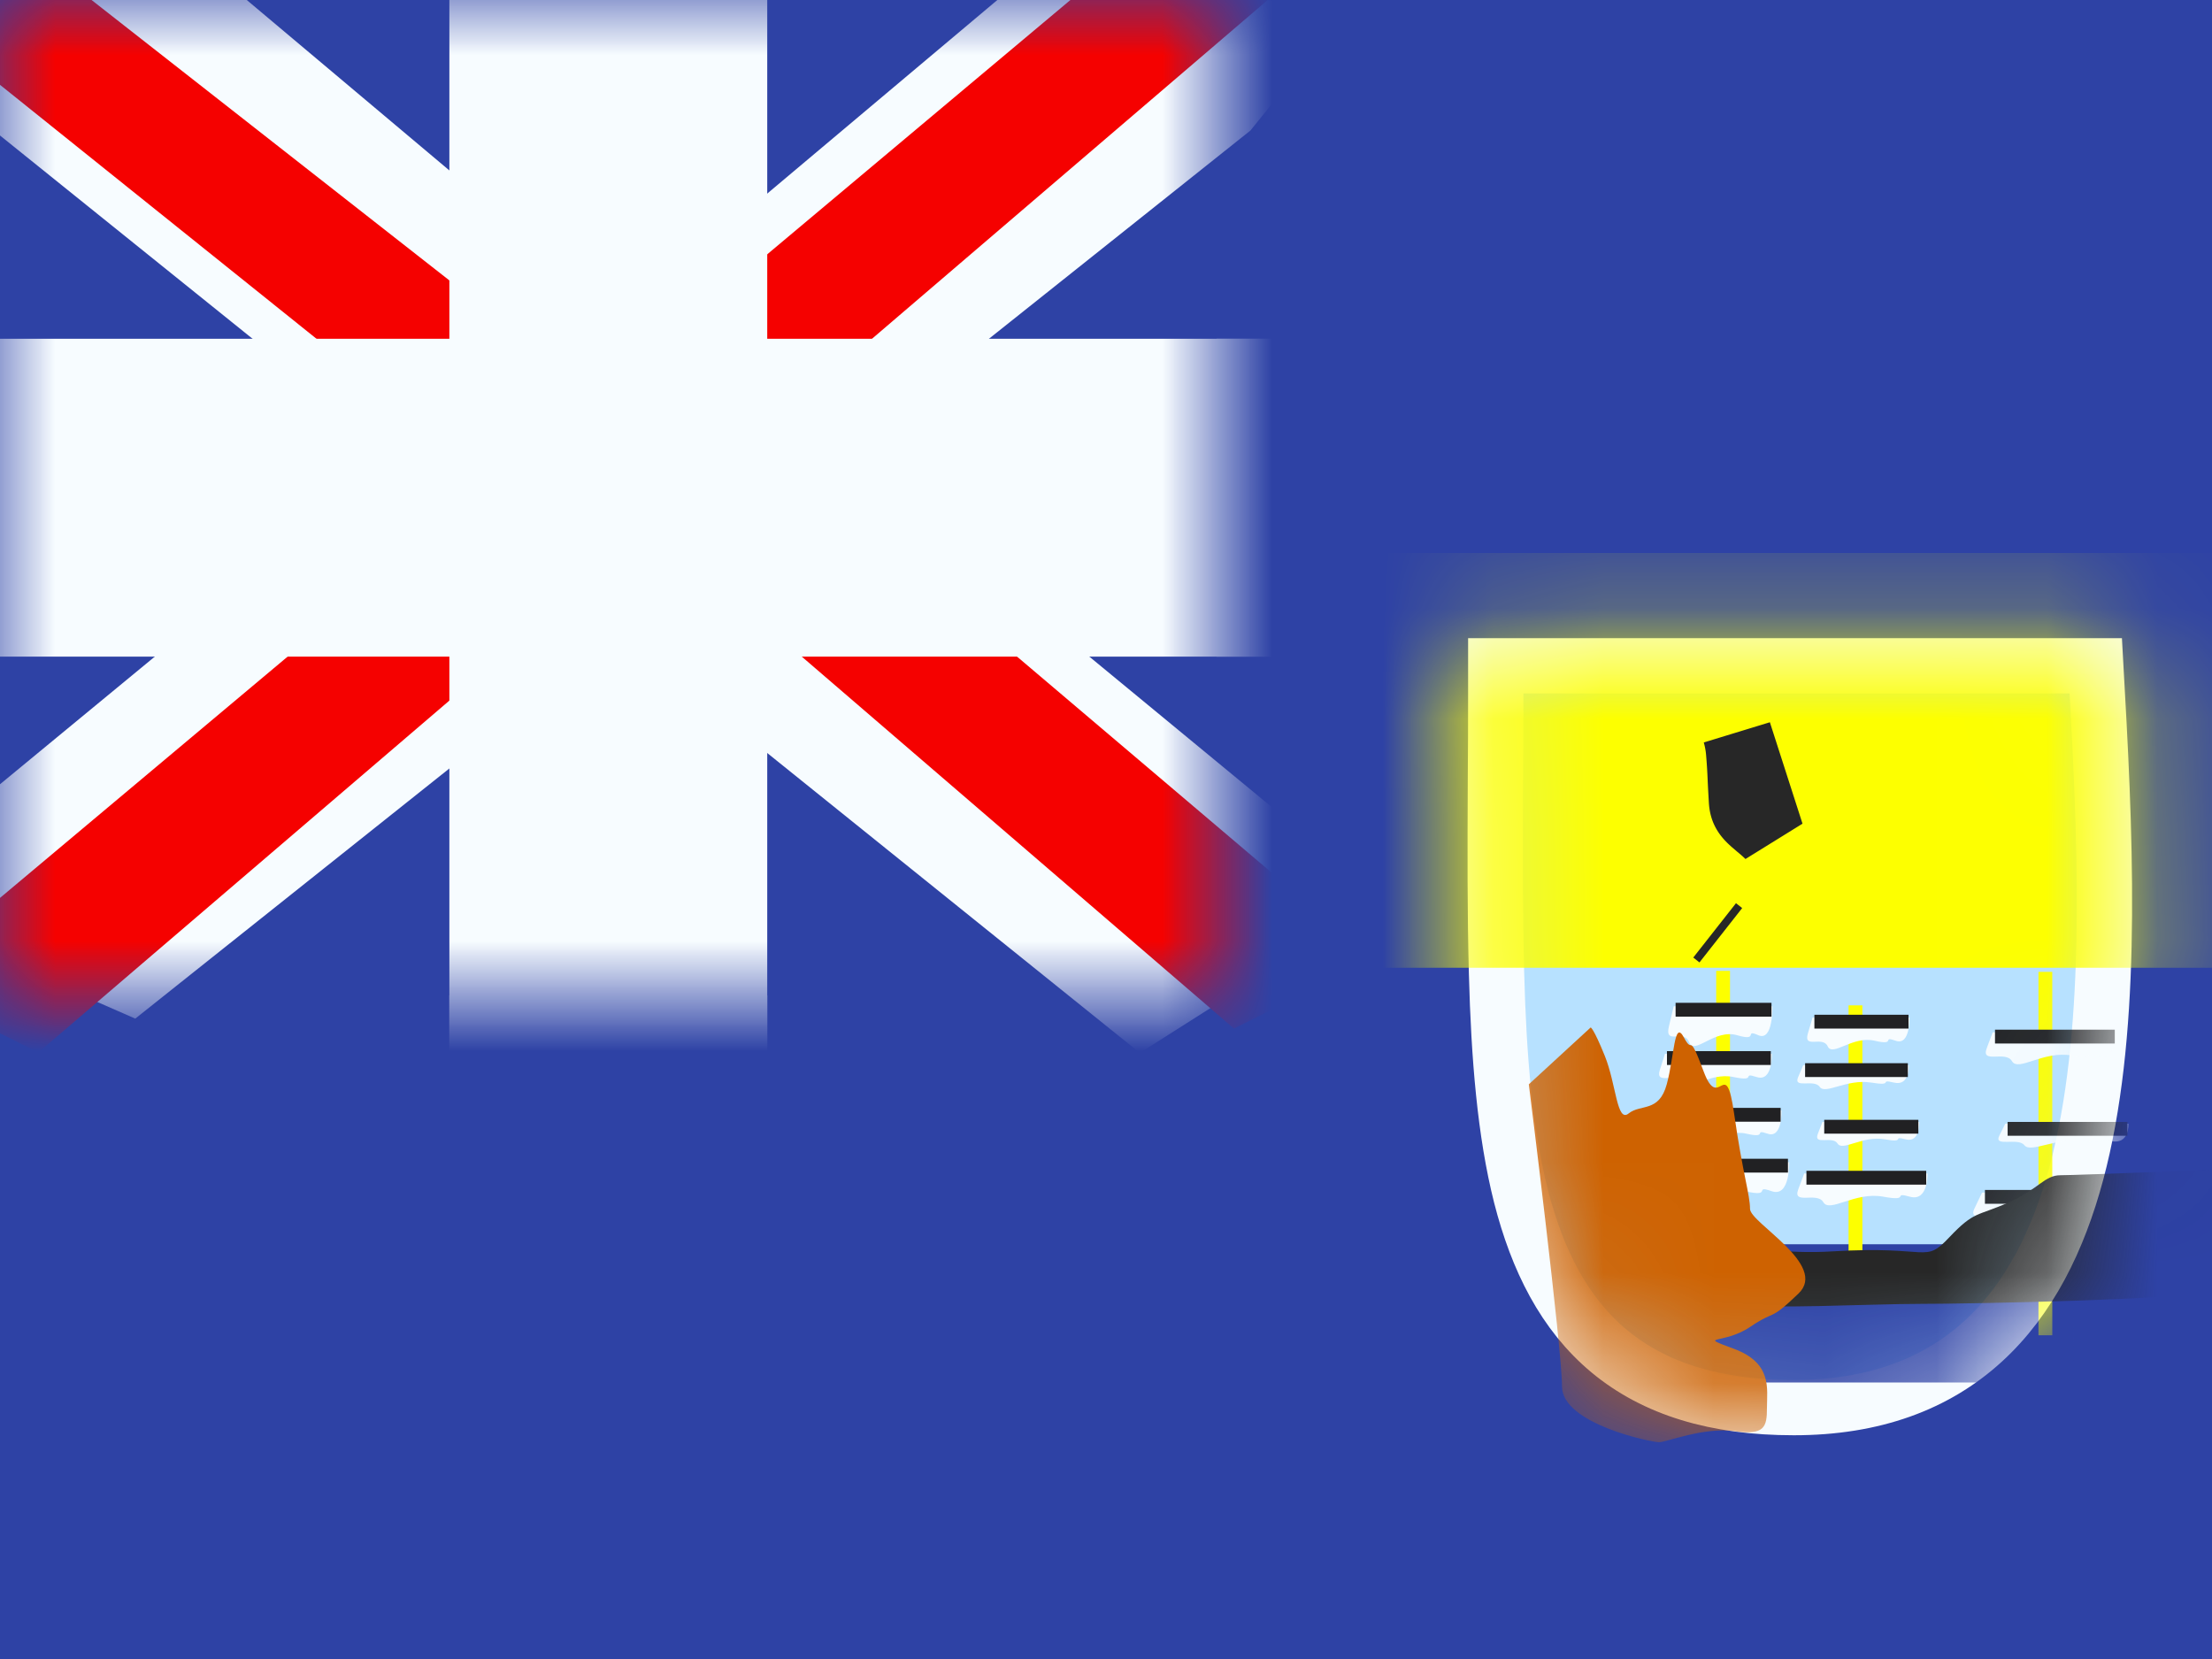 <svg viewBox="0 0 20 15" fill="none" xmlns="http://www.w3.org/2000/svg"><path d="M0 0v15h20V0H0Z" fill="#2e42a5"/><path fill="#2e42a5" d="M0 0h11v9H0z"/><mask id="a" style="maskType:alpha" maskUnits="userSpaceOnUse" x="0" y="0" width="11" height="9"><path fill="#fff" d="M0 0h11v9H0z"/></mask><g mask="url(#a)"><path d="M-1.253 8.125 1.223 9.21l10.083-8.03 1.306-1.614-2.647-.363-4.113 3.46-3.31 2.332-3.795 3.129Z" fill="#f7fcff"/><path d="m-.914 8.886 1.261.63L12.143-.583h-1.77L-.915 8.886Z" fill="#f50100"/><path d="M12.503 8.125 10.306 9.52-.056 1.18-1.362-.433l2.647-.363 4.113 3.46 3.31 2.332 3.795 3.129Z" fill="#f7fcff"/><path d="m12.418 8.67-1.261.63-5.023-4.323-1.489-.483-6.133-4.921H.283l6.13 4.804 1.628.58 4.377 3.714Z" fill="#f50100"/><mask id="b" maskUnits="userSpaceOnUse" x="-1" y="-1" width="13" height="11" fill="#000"><path fill="#fff" d="M-1-1h13v11H-1z"/><path d="M6 0H5v4H0v1h5v4h1V5h5V4H6V0Z"/></mask><path d="M6 0H5v4H0v1h5v4h1V5h5V4H6V0Z" fill="#f50100"/><path d="M5 0v-.938h-.938V0H5Zm1 0h.938v-.938H6V0ZM5 4v.938h.938V4H5ZM0 4v-.938h-.938V4H0Zm0 1h-.938v.938H0V5Zm5 0h.938v-.938H5V5Zm0 4h-.938v.938H5V9Zm1 0v.938h.938V9H6Zm0-4v-.938h-.938V5H6Zm5 0v.938h.938V5H11Zm0-1h.938v-.938H11V4ZM6 4h-.938v.938H6V4ZM5 .937h1V-.938H5V.938ZM5.938 4V0H4.063v4h1.875ZM0 4.938h5V3.063H0v1.874ZM.938 5V4H-.938v1H.938ZM5 4.062H0v1.875h5V4.063ZM5.938 9V5H4.063v4h1.875ZM6 8.062H5v1.876h1V8.062ZM5.062 5v4h1.875V5H5.063ZM11 4.062H6v1.875h5V4.063ZM10.062 4v1h1.876V4h-1.876ZM6 4.938h5V3.063H6v1.874ZM5.062 0v4h1.875V0H5.063Z" fill="#f7fcff" mask="url(#b)"/></g><path d="M13.774 6.02h-.25v.25c0 .27-.001.535-.003.793-.003.618-.005 1.201.01 1.736.02.76.076 1.443.221 2.016.147.575.389 1.062.798 1.402.412.342.962.51 1.669.51.72 0 1.284-.21 1.71-.598.42-.383.683-.918.846-1.527.324-1.209.275-2.8.187-4.346l-.013-.236h-5.176Z" fill="#b7e1ff" stroke="#f7fcff" stroke-width=".5"/><mask id="c" style="maskType:alpha" maskUnits="userSpaceOnUse" x="13" y="5" width="7" height="8"><path d="M13.774 6.02h-.25v.25c0 .27-.001.535-.003.793-.003.618-.005 1.201.01 1.736.02.76.076 1.443.221 2.016.147.575.389 1.062.798 1.402.412.342.962.51 1.669.51.72 0 1.284-.21 1.71-.598.42-.383.683-.918.846-1.527.324-1.209.275-2.8.187-4.346l-.013-.236h-5.176Z" fill="#fff" stroke="#fff" stroke-width=".5"/></mask><g mask="url(#c)"><path fill="#2e42a5" d="M15 11.25h3.75v1.25H15z"/><g filter="url(#d)"><path fill="#fdff00" d="M12.5 5H20v3.75h-7.5z"/></g><path d="M15.737 6.798a.889.889 0 0 0-.032-.172l.295.917a1.247 1.247 0 0 0-.077-.069l-.012-.01-.049-.042c-.063-.056-.094-.099-.099-.18a16.785 16.785 0 0 1-.01-.182 5.389 5.389 0 0 0-.016-.262Zm-.234 1.614.056.044-.056-.044Z" fill="#f7fcff" stroke="#272727" stroke-width=".625"/><path d="M15.517 8.778h.125v2.472h-.125V8.778Z" fill="#fdff00"/><path d="M15.063 10.508h1.114s.01.322-.159.262.017.06-.24 0-.484.187-.542.064c-.057-.123-.281.034-.227-.146l.054-.18Z" fill="#f7fcff"/><path fill="#212123" d="M15.083 10.477h1.083v.125h-1.083z"/><path d="M15.217 10.04h.891s.009.258-.127.21c-.135-.047.014.048-.192 0-.206-.047-.387.15-.433.051-.046-.098-.226.028-.182-.116l.043-.144Z" fill="#f7fcff"/><path fill="#212123" d="M15.233 10.017h.867v.125h-.867z"/><path d="M15.054 9.528h.966s.01.257-.137.21c-.147-.048.015.047-.209 0-.223-.048-.42.15-.47.05-.05-.098-.243.029-.196-.116l.046-.144Z" fill="#f7fcff"/><path fill="#212123" d="M15.072 9.504h.939v.125h-.939z"/><path d="M15.133 9.098h.892s.009.321-.127.262c-.135-.06.014.06-.192 0-.206-.06-.387.186-.434.063-.046-.123-.225.035-.182-.145l.043-.18Z" fill="#f7fcff"/><path fill="#212123" d="M15.15 9.067h.867v.125h-.867z"/><path d="M16.714 9.09h.125v2.472h-.125V9.09Z" fill="#fdff00"/><path d="M16.313 10.61h1.114s.01.257-.159.21c-.169-.048.017.047-.24 0-.257-.048-.484.149-.542.05-.057-.098-.281.028-.227-.116l.054-.144Z" fill="#f7fcff"/><path fill="#212123" d="M16.333 10.586h1.083v.125h-1.083z"/><path d="M16.478 10.144h.875s.009.193-.124.157c-.133-.035.013.036-.189 0-.202-.035-.38.112-.426.038-.045-.073-.22.021-.178-.087l.042-.108Z" fill="#f7fcff"/><path fill="#212123" d="M16.494 10.125h.851v.125h-.851z"/><path d="M16.304 9.631h.955s.01.193-.136.157c-.145-.035.015.036-.206 0-.22-.035-.415.112-.464.039-.05-.074-.242.02-.195-.088l.046-.108Z" fill="#f7fcff"/><path fill="#212123" d="M16.321 9.613h.929v.125h-.929z"/><path d="M16.389 9.2h.875s.009.257-.124.21c-.133-.048.013.047-.19 0-.201-.048-.38.149-.425.05-.045-.098-.221.028-.179-.116l.043-.144Z" fill="#f7fcff"/><path fill="#212123" d="M16.405 9.175h.851V9.3h-.851z"/><path d="M18.431 8.787h.125v3.286h-.125V8.787Z" fill="#fdff00"/><path d="M17.92 10.783h1.419s.014.257-.202.21c-.215-.048.022.047-.306 0-.327-.048-.616.15-.69.05-.073-.098-.358.029-.289-.116l.069-.144Z" fill="#f7fcff"/><path fill="#212123" d="M17.947 10.759h1.379v.125h-1.379z"/><path d="M18.13 10.16h1.115s.01.193-.158.157c-.17-.036.017.036-.24 0-.258-.036-.485.112-.543.038-.057-.074-.281.021-.227-.087l.054-.108Z" fill="#f7fcff"/><path fill="#212123" d="M18.152 10.144h1.083v.125h-1.083z"/><path d="M18.017 9.334h1.114s.011.257-.158.21c-.169-.048.017.047-.24 0-.258-.048-.484.15-.542.05-.058-.098-.282.029-.228-.116l.054-.144Z" fill="#f7fcff"/><path fill="#212123" d="M18.038 9.31h1.083v.125h-1.083z"/><path d="M15.116 11.054s.578.315 1.46.26c.882-.054.819.117 1.048-.126.229-.242.249-.188.534-.315.285-.127.326-.247.473-.247.148 0 1.714-.063 1.714-.063s-.143.129-.143.31.095.2 0 .364c-.096.165-.204.384-.343.448-.138.064-2.01.104-2.488.104-.478 0-1.458.053-1.571 0-.113-.053-.684-.735-.684-.735Z" fill="#272727"/><path d="m13.823 9.804.559-.514s.024 0 .128.257c.104.257.108.609.216.52.108-.087.274-.006.344-.263.07-.257.066-.59.155-.424.089.167.036-.076.178.306s.198-.164.276.382c.078.546.144.735.144.862s.71.506.438.766c-.272.261-.195.138-.438.302-.243.164-.491.069-.144.198s.297.362.297.534c0 .172-.02.25-.297.21-.276-.038-.612.1-.679.1-.067 0-.877-.165-.877-.505 0-.34-.3-2.731-.3-2.731Z" fill="#CE6201"/></g><defs><filter id="d" x="12.5" y="5" width="7.5" height="3.75" filterUnits="userSpaceOnUse" color-interpolation-filters="sRGB"><feFlood flood-opacity="0" result="BackgroundImageFix"/><feColorMatrix in="SourceAlpha" values="0 0 0 0 0 0 0 0 0 0 0 0 0 0 0 0 0 0 127 0" result="hardAlpha"/><feOffset/><feColorMatrix values="0 0 0 0 0 0 0 0 0 0 0 0 0 0 0 0 0 0 0.5 0"/><feBlend in2="BackgroundImageFix" result="effect1_dropShadow_1:16593"/><feBlend in="SourceGraphic" in2="effect1_dropShadow_1:16593" result="shape"/></filter></defs></svg>